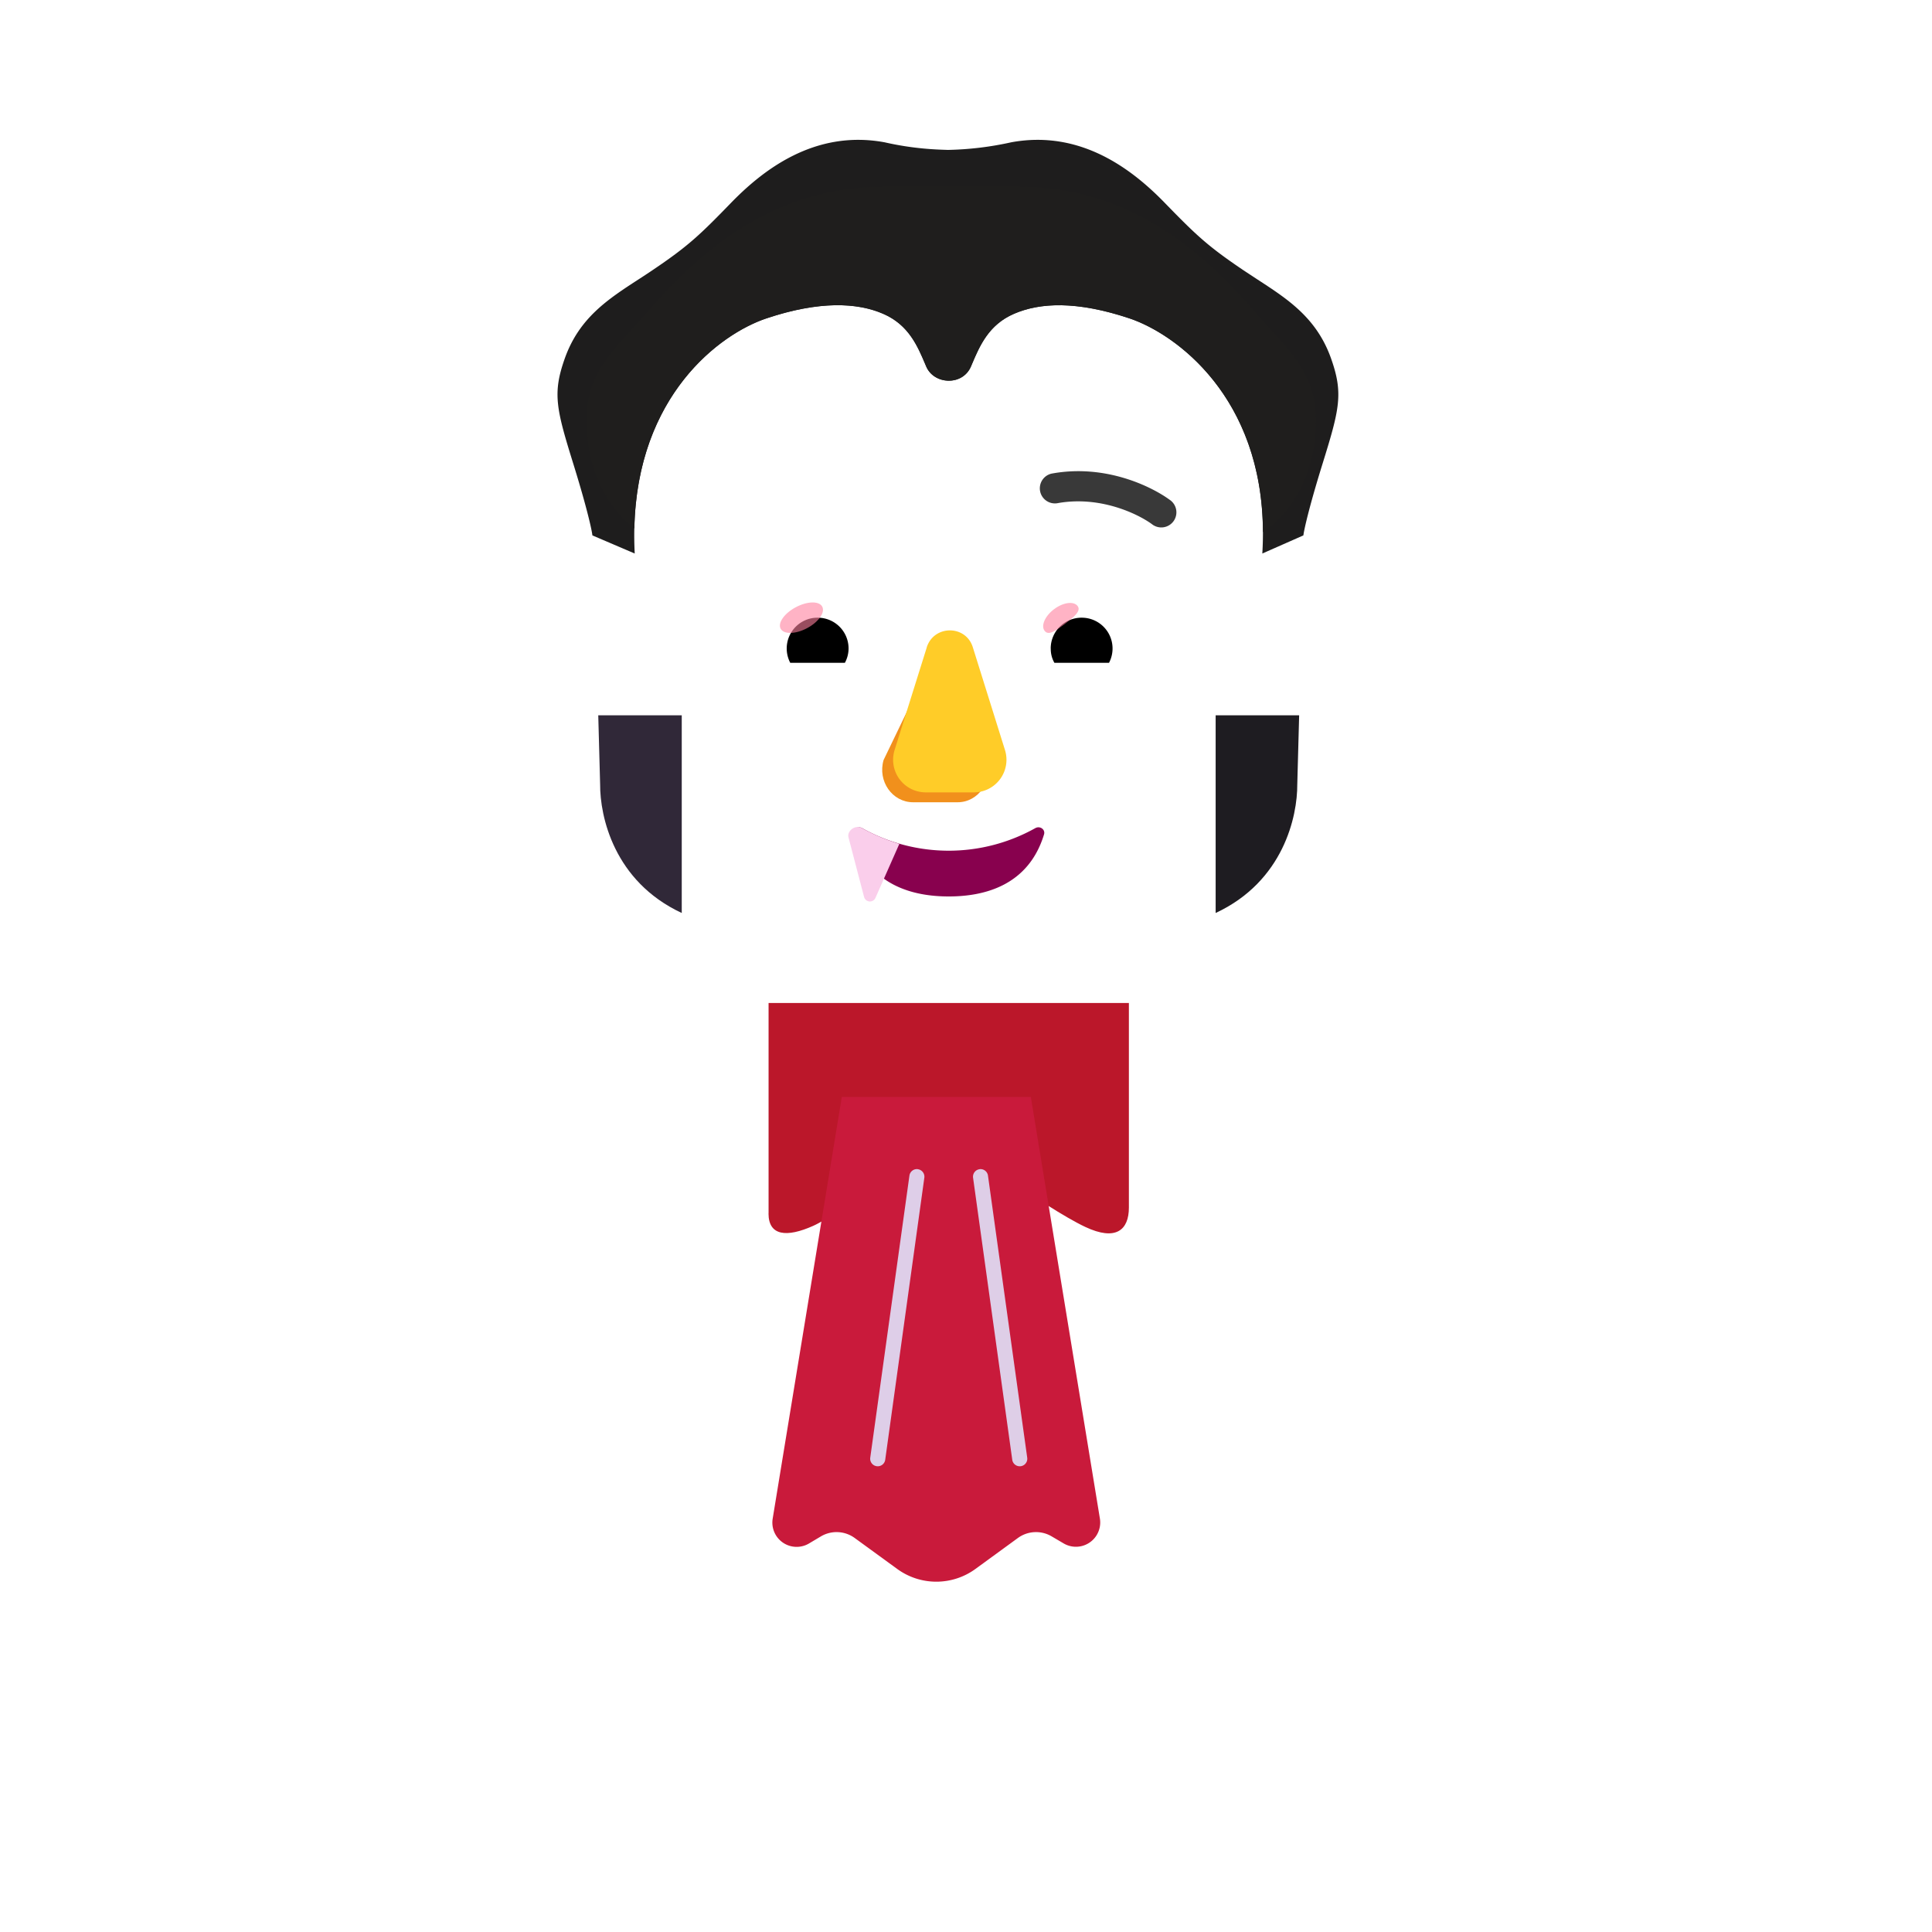 <svg xmlns="http://www.w3.org/2000/svg" width="3em" height="3em" viewBox="0 0 32 32"><g fill="none"><path fill="url(#)" d="M26.244 11.813C24 9.67 21.192 8.437 19.91 7.997l-4.062 12.312h5.89c2.916-1.118 4.43-4.528 4.986-6.894a1.68 1.68 0 0 0-.48-1.602"/><g filter="url(#)"><path fill="url(#)" d="M25.744 11.359q.255.22.5.454c.432.413.616 1.02.48 1.602c-.461 1.965-1.584 4.649-3.62 6.143l-1.038-.694c2.588-1.72 3.697-4.97 3.678-7.505"/><path fill="url(#)" d="M25.744 11.359q.255.22.5.454c.432.413.616 1.02.48 1.602c-.461 1.965-1.584 4.649-3.62 6.143l-1.038-.694c2.588-1.72 3.697-4.97 3.678-7.505"/></g><path fill="url(#)" d="M5.536 11.813c2.243-2.143 5.051-3.376 6.334-3.816l4.062 12.312h-5.89c-2.916-1.118-4.43-4.528-4.986-6.894a1.68 1.68 0 0 1 .48-1.602"/><g filter="url(#)"><path fill="url(#)" d="M6.035 11.359q-.253.22-.5.454a1.68 1.68 0 0 0-.48 1.602c.462 1.965 1.584 4.649 3.62 6.143l1.038-.694c-2.587-1.72-3.696-4.97-3.678-7.505"/></g><path fill="url(#)" d="M15.7 15.84c-6.04 0-10.937 5.1-10.937 11.141v3.234h21.875v-3.234c0-6.04-4.897-11.14-10.938-11.14"/><path fill="url(#)" d="M15.7 15.84c-6.04 0-10.937 5.1-10.937 11.141v3.234h21.875v-3.234c0-6.04-4.897-11.14-10.938-11.14"/><path fill="url(#)" d="M15.7 15.84c-6.04 0-10.937 5.1-10.937 11.141v3.234h21.875v-3.234c0-6.04-4.897-11.14-10.938-11.14"/><path fill="url(#)" d="M15.7 15.84c-6.04 0-10.937 5.1-10.937 11.141v3.234h21.875v-3.234c0-6.04-4.897-11.14-10.938-11.14"/><path fill="url(#)" d="M15.7 15.84c-6.04 0-10.937 5.1-10.937 11.141v3.234h21.875v-3.234c0-6.04-4.897-11.14-10.938-11.14"/><path fill="url(#)" d="M15.7 15.84c-6.04 0-10.937 5.1-10.937 11.141v3.234h21.875v-3.234c0-6.04-4.897-11.14-10.938-11.14"/><path fill="url(#)" d="M15.7 15.84c-6.04 0-10.937 5.1-10.937 11.141v3.234h21.875v-3.234c0-6.04-4.897-11.14-10.938-11.14"/><path fill="url(#)" d="M15.7 15.84c-6.04 0-10.937 5.1-10.937 11.141v3.234h21.875v-3.234c0-6.04-4.897-11.14-10.938-11.14"/><path fill="url(#)" d="M22.876 18.611v11.605h3.762V26.98c0-3.295-1.457-6.31-3.762-8.37"/><path fill="url(#)" d="M22.876 18.611v11.605h3.762V26.98c0-3.295-1.457-6.31-3.762-8.37"/><path fill="url(#)" d="M8.525 18.611v11.605H4.763V26.98c0-3.295 1.457-6.31 3.762-8.37"/><path fill="url(#)" d="M8.525 18.611v11.605H4.763V26.98c0-3.295 1.457-6.31 3.762-8.37"/><path fill="url(#)" d="M8.525 18.611v11.605H4.763V26.98c0-3.295 1.457-6.31 3.762-8.37"/><path fill="url(#)" d="M12.499 30.216V16.322a10.7 10.7 0 0 1 3.183-.482a10.7 10.7 0 0 1 3.228.496v13.878z"/><path fill="url(#)" d="M12.499 30.216V16.322a10.7 10.7 0 0 1 3.183-.482a10.7 10.7 0 0 1 3.228.496v13.878z"/><path fill="url(#)" d="M12.499 30.216V16.322a10.7 10.7 0 0 1 3.183-.482a10.7 10.7 0 0 1 3.228.496v13.878z"/><g filter="url(#)"><path fill="#BB172A" d="M12.73 20.098v-3.485h5.968V20c0 .374-.216.56-.722.322c-.685-.322-2.277-1.5-2.277-1.5s-1.793 1.288-2.23 1.482c-.437.195-.74.168-.74-.206"/></g><g filter="url(#)"><path fill="#302838" d="m9.94 12.993l-.031-1.145h1.383v3.274c-1.125-.524-1.355-1.603-1.352-2.13"/></g><path fill="#1E1C21" d="m21.487 12.993l.031-1.145h-1.383v3.274c1.125-.524 1.355-1.603 1.352-2.13"/><g filter="url(#)"><path fill="#C91A3B" d="m13.943 18.169l-1.145 6.985a.402.402 0 0 0 .603.41l.2-.119a.51.51 0 0 1 .554.028l.706.514a1.1 1.1 0 0 0 1.295 0l.705-.514a.51.51 0 0 1 .554-.028l.201.118a.402.402 0 0 0 .602-.409l-1.144-6.985z"/></g><g filter="url(#)"><path fill="url(#)" d="M12.499 19.954V16.2h6.43v3.649c0 .403-.234.603-.778.347c-.738-.347-2.453-1.617-2.453-1.617s-1.931 1.388-2.402 1.598s-.797.18-.797-.223"/><path fill="url(#)" d="M12.499 19.954V16.2h6.43v3.649c0 .403-.234.603-.778.347c-.738-.347-2.453-1.617-2.453-1.617s-1.931 1.388-2.402 1.598s-.797.18-.797-.223"/><path fill="url(#)" d="M12.499 19.954V16.2h6.43v3.649c0 .403-.234.603-.778.347c-.738-.347-2.453-1.617-2.453-1.617s-1.931 1.388-2.402 1.598s-.797.18-.797-.223"/></g><g filter="url(#)"><path fill="url(#)" d="m13.849 19.852l-.858 5.24a.402.402 0 0 0 .602.409l.201-.118a.51.51 0 0 1 .553.027l.706.514a1.1 1.1 0 0 0 1.295 0l.706-.514a.51.51 0 0 1 .553-.027l.201.118a.402.402 0 0 0 .602-.409l-.857-5.234c-.81-.505-1.855-1.28-1.855-1.28s-1.107.796-1.849 1.274"/></g><g filter="url(#)"><path fill="url(#)" d="M13.003 5.153c-1.172.219-2.636 1.68-2.508 3.922l.091 1.649c.064 1.158.12 2.177.159 2.695c.041.453.253 1.55.765 2.312c.641.953 1.891 1.61 2.97 1.61h2.46c1.078 0 2.328-.657 2.969-1.61c.512-.762.724-1.86.765-2.312c.04-.518.096-1.537.159-2.695l.091-1.65c.128-2.241-1.335-3.702-2.507-3.92c-1.677-.314-3.738-.314-5.415 0"/><path fill="url(#)" d="M13.003 5.153c-1.172.219-2.636 1.68-2.508 3.922l.091 1.649c.064 1.158.12 2.177.159 2.695c.041.453.253 1.55.765 2.312c.641.953 1.891 1.61 2.97 1.61h2.46c1.078 0 2.328-.657 2.969-1.61c.512-.762.724-1.86.765-2.312c.04-.518.096-1.537.159-2.695l.091-1.65c.128-2.241-1.335-3.702-2.507-3.92c-1.677-.314-3.738-.314-5.415 0"/><path fill="url(#)" d="M13.003 5.153c-1.172.219-2.636 1.68-2.508 3.922l.091 1.649c.064 1.158.12 2.177.159 2.695c.041.453.253 1.55.765 2.312c.641.953 1.891 1.61 2.97 1.61h2.46c1.078 0 2.328-.657 2.969-1.61c.512-.762.724-1.86.765-2.312c.04-.518.096-1.537.159-2.695l.091-1.65c.128-2.241-1.335-3.702-2.507-3.92c-1.677-.314-3.738-.314-5.415 0"/><path fill="url(#)" d="M13.003 5.153c-1.172.219-2.636 1.68-2.508 3.922l.091 1.649c.064 1.158.12 2.177.159 2.695c.041.453.253 1.55.765 2.312c.641.953 1.891 1.61 2.97 1.61h2.46c1.078 0 2.328-.657 2.969-1.61c.512-.762.724-1.86.765-2.312c.04-.518.096-1.537.159-2.695l.091-1.65c.128-2.241-1.335-3.702-2.507-3.92c-1.677-.314-3.738-.314-5.415 0"/><path fill="url(#)" d="M13.003 5.153c-1.172.219-2.636 1.68-2.508 3.922l.091 1.649c.064 1.158.12 2.177.159 2.695c.041.453.253 1.55.765 2.312c.641.953 1.891 1.61 2.97 1.61h2.46c1.078 0 2.328-.657 2.969-1.61c.512-.762.724-1.86.765-2.312c.04-.518.096-1.537.159-2.695l.091-1.65c.128-2.241-1.335-3.702-2.507-3.92c-1.677-.314-3.738-.314-5.415 0"/><path fill="url(#)" d="M13.003 5.153c-1.172.219-2.636 1.68-2.508 3.922l.091 1.649c.064 1.158.12 2.177.159 2.695c.041.453.253 1.55.765 2.312c.641.953 1.891 1.61 2.97 1.61h2.46c1.078 0 2.328-.657 2.969-1.61c.512-.762.724-1.86.765-2.312c.04-.518.096-1.537.159-2.695l.091-1.65c.128-2.241-1.335-3.702-2.507-3.92c-1.677-.314-3.738-.314-5.415 0"/><path fill="url(#)" d="M13.003 5.153c-1.172.219-2.636 1.68-2.508 3.922l.091 1.649c.064 1.158.12 2.177.159 2.695c.041.453.253 1.55.765 2.312c.641.953 1.891 1.61 2.97 1.61h2.46c1.078 0 2.328-.657 2.969-1.61c.512-.762.724-1.86.765-2.312c.04-.518.096-1.537.159-2.695l.091-1.65c.128-2.241-1.335-3.702-2.507-3.92c-1.677-.314-3.738-.314-5.415 0"/></g><path fill="#1E1D1D" d="M9.812 8.868c-.01-.09-.088-.45-.315-1.182c-.284-.914-.348-1.17-.142-1.75c.238-.67.714-.979 1.214-1.304q.12-.077.24-.158c.584-.394.773-.572 1.293-1.108s1.38-1.225 2.55-1.009c.483.11.86.12 1.049.126a5.3 5.3 0 0 0 1.048-.126c1.17-.216 2.03.473 2.55 1.01c.52.535.71.713 1.293 1.107l.24.158c.5.325.976.634 1.214 1.304c.206.58.142.836-.142 1.75c-.227.731-.305 1.093-.316 1.182l-.68.3c.15-2.484-1.391-3.623-2.2-3.894c-.871-.292-1.483-.264-1.916-.075c-.418.182-.565.53-.695.836l-.015.035c-.139.326-.613.302-.741 0l-.015-.035c-.13-.307-.277-.654-.695-.836c-.433-.19-1.067-.217-1.938.075c-.809.27-2.308 1.395-2.18 3.894z"/><path fill="url(#)" d="M9.812 8.868c-.01-.09-.088-.45-.315-1.182c-.284-.914-.348-1.17-.142-1.75c.238-.67.714-.979 1.214-1.304q.12-.077.24-.158c.584-.394.773-.572 1.293-1.108s1.38-1.225 2.55-1.009c.483.11.86.12 1.049.126a5.3 5.3 0 0 0 1.048-.126c1.17-.216 2.03.473 2.55 1.01c.52.535.71.713 1.293 1.107l.24.158c.5.325.976.634 1.214 1.304c.206.58.142.836-.142 1.75c-.227.731-.305 1.093-.316 1.182l-.68.3c.15-2.484-1.391-3.623-2.2-3.894c-.871-.292-1.483-.264-1.916-.075c-.418.182-.565.53-.695.836l-.015.035c-.139.326-.613.302-.741 0l-.015-.035c-.13-.307-.277-.654-.695-.836c-.433-.19-1.067-.217-1.938.075c-.809.27-2.308 1.395-2.18 3.894z"/><path fill="url(#)" d="M9.812 8.868c-.01-.09-.088-.45-.315-1.182c-.284-.914-.348-1.17-.142-1.75c.238-.67.714-.979 1.214-1.304q.12-.077.24-.158c.584-.394.773-.572 1.293-1.108s1.38-1.225 2.55-1.009c.483.11.86.12 1.049.126a5.3 5.3 0 0 0 1.048-.126c1.17-.216 2.03.473 2.55 1.01c.52.535.71.713 1.293 1.107l.24.158c.5.325.976.634 1.214 1.304c.206.58.142.836-.142 1.75c-.227.731-.305 1.093-.316 1.182l-.68.3c.15-2.484-1.391-3.623-2.2-3.894c-.871-.292-1.483-.264-1.916-.075c-.418.182-.565.53-.695.836l-.015.035c-.139.326-.613.302-.741 0l-.015-.035c-.13-.307-.277-.654-.695-.836c-.433-.19-1.067-.217-1.938.075c-.809.27-2.308 1.395-2.18 3.894z"/><path fill="url(#)" d="M9.812 8.868c-.01-.09-.088-.45-.315-1.182c-.284-.914-.348-1.17-.142-1.75c.238-.67.714-.979 1.214-1.304q.12-.077.24-.158c.584-.394.773-.572 1.293-1.108s1.38-1.225 2.55-1.009c.483.11.86.12 1.049.126a5.3 5.3 0 0 0 1.048-.126c1.17-.216 2.03.473 2.55 1.01c.52.535.71.713 1.293 1.107l.24.158c.5.325.976.634 1.214 1.304c.206.58.142.836-.142 1.75c-.227.731-.305 1.093-.316 1.182l-.68.3c.15-2.484-1.391-3.623-2.2-3.894c-.871-.292-1.483-.264-1.916-.075c-.418.182-.565.53-.695.836l-.015.035c-.139.326-.613.302-.741 0l-.015-.035c-.13-.307-.277-.654-.695-.836c-.433-.19-1.067-.217-1.938.075c-.809.27-2.308 1.395-2.18 3.894z"/><path fill="url(#)" d="m20.71 12.562l.104-1.838l.091-1.65l.006-.15c.49-.32 1.107-.682 1.709-.97c.213-.102.456.021.46.258c.015.64-.117 1.503-.655 2.527c-.621 1.215-1.211 1.656-1.715 1.823"/><path fill="url(#)" d="m20.71 12.562l.104-1.838l.091-1.65l.006-.15c.49-.32 1.107-.682 1.709-.97c.213-.102.456.021.46.258c.015.64-.117 1.503-.655 2.527c-.621 1.215-1.211 1.656-1.715 1.823"/><path fill="url(#)" d="m20.71 12.562l.104-1.838l.091-1.65l.006-.15c.49-.32 1.107-.682 1.709-.97c.213-.102.456.021.46.258c.015.64-.117 1.503-.655 2.527c-.621 1.215-1.211 1.656-1.715 1.823"/><path fill="url(#)" d="m10.508 8.936l.006.139c.032.555.063 1.117.092 1.649c.037.69.072 1.33.103 1.844c-.507-.163-1.104-.599-1.733-1.829c-.538-1.024-.67-1.887-.656-2.527c.005-.237.247-.36.461-.258c.61.292 1.234.659 1.727.982"/><path fill="url(#)" d="m10.508 8.936l.006.139c.032.555.063 1.117.092 1.649c.037.69.072 1.33.103 1.844c-.507-.163-1.104-.599-1.733-1.829c-.538-1.024-.67-1.887-.656-2.527c.005-.237.247-.36.461-.258c.61.292 1.234.659 1.727.982"/><g filter="url(#)"><path stroke="url(#)" stroke-width=".2" d="M14.278 13.716a2.94 2.94 0 0 0 2.871 0c.077-.042.169.023.143.106c-.26.85-.994 1.026-1.578 1.026s-1.318-.176-1.579-1.026c-.025-.083.066-.148.143-.106Z"/></g><path fill="#88014E" d="M14.278 13.716a2.94 2.94 0 0 0 2.871 0c.077-.042.169.023.143.106c-.26.85-.994 1.026-1.578 1.026s-1.318-.176-1.579-1.026c-.025-.083.066-.148.143-.106"/><path fill="url(#)" d="m16.919 14.872l-.396-.895c.256-.078.466-.175.623-.263c.102-.057.248.043.219.157l-.258.986a.1.1 0 0 1-.188.015"/><path fill="#FACEEB" d="m14.5 14.872l.396-.895a3.2 3.2 0 0 1-.623-.263c-.102-.057-.248.043-.219.157l.258.986a.1.1 0 0 0 .188.015"/><g filter="url(#)"><path fill="url(#)" d="m20.746 11.949l.068-1.225l.063-1.147l1.109-.764c.166-.114.383.005.355.204c-.116.82-.533 2.068-1.595 2.932"/><path fill="url(#)" d="m20.746 11.949l.068-1.225l.063-1.147l1.109-.764c.166-.114.383.005.355.204c-.116.82-.533 2.068-1.595 2.932"/></g><g filter="url(#)"><path fill="url(#)" d="m10.543 9.59l.063 1.134l.068 1.24C9.598 11.1 9.177 9.842 9.06 9.017c-.028-.2.19-.318.355-.204z"/></g><path fill="#DECEE7" fill-rule="evenodd" d="M16.224 19.365a.125.125 0 0 1 .14.107l.65 4.672a.125.125 0 0 1-.248.034l-.649-4.672a.125.125 0 0 1 .107-.14" clip-rule="evenodd"/><path fill="url(#)" fill-rule="evenodd" d="M16.224 19.365a.125.125 0 0 1 .14.107l.65 4.672a.125.125 0 0 1-.248.034l-.649-4.672a.125.125 0 0 1 .107-.14" clip-rule="evenodd"/><path fill="#DECEE8" fill-rule="evenodd" d="M15.203 19.365a.125.125 0 0 0-.14.107l-.649 4.672a.125.125 0 1 0 .248.034l.648-4.672a.125.125 0 0 0-.107-.14" clip-rule="evenodd"/><path fill="url(#)" fill-rule="evenodd" d="M15.203 19.365a.125.125 0 0 0-.14.107l-.649 4.672a.125.125 0 1 0 .248.034l.648-4.672a.125.125 0 0 0-.107-.14" clip-rule="evenodd"/><path fill="url(#)" fill-rule="evenodd" d="M13.903 8.336c-.716-.133-1.345.18-1.569.343a.25.25 0 0 1-.294-.404c.292-.212 1.058-.597 1.955-.43a.25.25 0 1 1-.092.491" clip-rule="evenodd"/><path fill="#393939" fill-rule="evenodd" d="M17.506 8.336c.716-.133 1.345.18 1.57.343a.25.25 0 1 0 .293-.404c-.291-.212-1.058-.597-1.954-.43a.25.25 0 0 0 .091.491" clip-rule="evenodd"/><path fill="url(#)" fill-rule="evenodd" d="M17.506 8.336c.716-.133 1.345.18 1.57.343a.25.25 0 1 0 .293-.404c-.291-.212-1.058-.597-1.954-.43a.25.25 0 0 0 .091.491" clip-rule="evenodd"/><g filter="url(#)"><path fill="#1F1E1D" d="M20.919 8.813c-.01-2.238-1.442-3.281-2.211-3.54c-.871-.29-1.483-.263-1.916-.074c-.418.182-.565.53-.695.836l-.015.035c-.139.326-.613.302-.741 0l-.015-.035c-.13-.307-.277-.654-.695-.836c-.433-.19-1.067-.217-1.938.075c-.763.255-2.14 1.27-2.186 3.48c-.275-.21-.66-.662-.763-1.382c-.14-.975.217-1.366.728-1.926l.194-.215l.031-.036c.62-.7 1.864-2.104 3.937-2.104h2.242c2.073 0 3.316 1.403 3.937 2.104l.031.036l.194.215c.51.56.867.951.728 1.926c-.114.797-.573 1.266-.847 1.441"/></g><path fill="url(#)" d="M20.919 8.813c-.01-2.238-1.442-3.281-2.211-3.54c-.871-.29-1.483-.263-1.916-.074c-.418.182-.565.53-.695.836l-.015.035c-.139.326-.613.302-.741 0l-.015-.035c-.13-.307-.277-.654-.695-.836c-.433-.19-1.067-.217-1.938.075c-.763.255-2.14 1.27-2.186 3.48c-.275-.21-.66-.662-.763-1.382c-.14-.975.217-1.366.728-1.926l.194-.215l.031-.036c.62-.7 1.864-2.104 3.937-2.104h2.242c2.073 0 3.316 1.403 3.937 2.104l.031.036l.194.215c.51.56.867.951.728 1.926c-.114.797-.573 1.266-.847 1.441"/><path fill="url(#)" d="M20.919 8.813c-.01-2.238-1.442-3.281-2.211-3.54c-.871-.29-1.483-.263-1.916-.074c-.418.182-.565.53-.695.836l-.015.035c-.139.326-.613.302-.741 0l-.015-.035c-.13-.307-.277-.654-.695-.836c-.433-.19-1.067-.217-1.938.075c-.763.255-2.14 1.27-2.186 3.48c-.275-.21-.66-.662-.763-1.382c-.14-.975.217-1.366.728-1.926l.194-.215l.031-.036c.62-.7 1.864-2.104 3.937-2.104h2.242c2.073 0 3.316 1.403 3.937 2.104l.031.036l.194.215c.51.56.867.951.728 1.926c-.114.797-.573 1.266-.847 1.441"/><g filter="url(#)"><path stroke="url(#)" stroke-linecap="round" stroke-width=".3" d="M15.729 5.684c.182-.536.734-1.453 1.953-1.61c1.395-.178 3.043 1.114 3.653 2.177"/></g><g filter="url(#)"><path stroke="url(#)" stroke-linecap="round" stroke-width=".15" d="M12.19 8.473c.224-.18.93-.5 1.726-.398"/></g><g filter="url(#)"><path stroke="url(#)" stroke-linecap="round" stroke-width=".15" d="M19.185 8.473c-.224-.18-.93-.5-1.727-.398"/></g><g filter="url(#)"><path fill="#F1901C" d="m15.456 10.887l-.821 1.701c-.102.35.143.7.489.7h.737c.346 0 .59-.355.489-.7l-.499-1.701c-.107-.377-.283-.377-.395 0"/></g><g filter="url(#)"><path fill="#FFCC28" d="m15.35 10.724l-.533 1.7a.54.54 0 0 0 .521.7h.787a.54.54 0 0 0 .521-.7l-.532-1.7c-.114-.377-.646-.377-.765 0"/><path fill="url(#)" d="m15.35 10.724l-.533 1.7a.54.54 0 0 0 .521.7h.787a.54.54 0 0 0 .521-.7l-.532-1.7c-.114-.377-.646-.377-.765 0"/><path fill="url(#)" d="m15.35 10.724l-.533 1.7a.54.54 0 0 0 .521.7h.787a.54.54 0 0 0 .521-.7l-.532-1.7c-.114-.377-.646-.377-.765 0"/><path fill="url(#)" d="m15.35 10.724l-.533 1.7a.54.54 0 0 0 .521.7h.787a.54.54 0 0 0 .521-.7l-.532-1.7c-.114-.377-.646-.377-.765 0"/><path fill="url(#)" d="m15.35 10.724l-.533 1.7a.54.54 0 0 0 .521.7h.787a.54.54 0 0 0 .521-.7l-.532-1.7c-.114-.377-.646-.377-.765 0"/></g><path fill="#fff" d="M18.122 9.577c.653 0 1.205.45 1.356 1.06a.274.274 0 0 1-.268.34h-2.233a.23.23 0 0 1-.227-.271a1.4 1.4 0 0 1 1.372-1.129"/><path fill="url(#)" d="M17.915 9.85a.893.893 0 0 1 .86 1.128H17.05a.897.897 0 0 1 .865-1.129"/><path fill="#000" d="M17.403 10.742a.51.51 0 0 1 .512-.511a.51.51 0 0 1 .454.747h-.905a.46.46 0 0 1-.06-.236"/><g filter="url(#)"><path fill="#FF809E" fill-opacity=".6" d="M17.849 10.038c.064.085-.07.189-.22.302c-.152.113-.264.193-.328.107c-.063-.085.008-.245.159-.358s.325-.136.389-.051"/><path fill="url(#)" d="M17.849 10.038c.064.085-.07.189-.22.302c-.152.113-.264.193-.328.107c-.063-.085.008-.245.159-.358s.325-.136.389-.051"/></g><g filter="url(#)"><path fill="url(#)" d="M18.71 10.625a.84.84 0 0 0-.231-.463l-.26.285l.117.228z"/></g><path fill="#fff" d="M13.336 9.577c-.653 0-1.205.45-1.356 1.06a.274.274 0 0 0 .268.34h2.233a.23.23 0 0 0 .228-.271a1.4 1.4 0 0 0-1.373-1.129"/><path fill="url(#)" d="M13.543 9.85a.893.893 0 0 0-.86 1.128h1.725a1 1 0 0 0 .033-.236a.9.9 0 0 0-.898-.893"/><path fill="#000" d="M14.055 10.742a.51.51 0 0 0-.511-.511a.51.51 0 0 0-.455.747h.905a.5.5 0 0 0 .061-.236"/><g filter="url(#)"><path fill="url(#)" d="M14.36 10.637c0-.288-.235-.48-.299-.539l-.288.28l.177.36z"/></g><g filter="url(#)"><ellipse cx="13.274" cy="10.231" fill="#FF809E" fill-opacity=".6" rx=".39" ry=".197" transform="rotate(-27.914 13.274 10.23)"/><ellipse cx="13.274" cy="10.231" fill="url(#)" rx=".39" ry=".197" transform="rotate(-27.914 13.274 10.23)"/></g><defs><radialGradient id="" cx="0" cy="0" r="1" gradientTransform="matrix(3.938 -7.291 14.315 7.731 20.319 17.02)" gradientUnits="userSpaceOnUse"><stop stop-color="#D82535"/><stop offset="1" stop-color="#E82E5C"/></radialGradient><radialGradient id="" cx="0" cy="0" r="1" gradientTransform="matrix(-2.921 7.062 -2.221 -.919 27.338 12.497)" gradientUnits="userSpaceOnUse"><stop offset=".18" stop-color="#534263"/><stop offset="1" stop-color="#3D3743"/></radialGradient><radialGradient id="" cx="0" cy="0" r="1" gradientTransform="matrix(-1.562 4.156 -.427 -.161 27.088 12.966)" gradientUnits="userSpaceOnUse"><stop stop-color="#574B64"/><stop offset="1" stop-color="#574B64" stop-opacity="0"/></radialGradient><radialGradient id="" cx="0" cy="0" r="1" gradientTransform="matrix(-4.584 -6.614 12.986 -9 12.258 17.298)" gradientUnits="userSpaceOnUse"><stop stop-color="#D82535"/><stop offset="0" stop-color="#E33E4B"/><stop offset="1" stop-color="#E73665"/></radialGradient><radialGradient id="" cx="0" cy="0" r="1" gradientTransform="rotate(-118.874 16.483 8.683)scale(12.49 33.343)" gradientUnits="userSpaceOnUse"><stop offset=".87" stop-color="#56475F" stop-opacity="0"/><stop offset="1" stop-color="#56475F"/></radialGradient><radialGradient id="" cx="0" cy="0" r="1" gradientTransform="rotate(-65.133 29.319 1.924)scale(12.262 28.833)" gradientUnits="userSpaceOnUse"><stop offset=".863" stop-color="#60506B" stop-opacity="0"/><stop offset="1" stop-color="#60506B"/></radialGradient><radialGradient id="" cx="0" cy="0" r="1" gradientTransform="matrix(-3.719 0 0 -14.562 23.057 23.59)" gradientUnits="userSpaceOnUse"><stop stop-color="#746784"/><stop offset="1" stop-color="#604F70" stop-opacity="0"/></radialGradient><radialGradient id="" cx="0" cy="0" r="1" gradientTransform="matrix(0 15.688 -.227 0 18.971 16.997)" gradientUnits="userSpaceOnUse"><stop offset=".039" stop-color="#47304F"/><stop offset="1" stop-color="#47304F" stop-opacity="0"/></radialGradient><radialGradient id="" cx="0" cy="0" r="1" gradientTransform="matrix(-1.156 3.5 -5.724 -1.891 12.432 16.622)" gradientUnits="userSpaceOnUse"><stop offset=".095" stop-color="#47374C"/><stop offset="1" stop-color="#47374C" stop-opacity="0"/></radialGradient><radialGradient id="" cx="0" cy="0" r="1" gradientTransform="matrix(0 -11.604 2.485 0 23.62 30.216)" gradientUnits="userSpaceOnUse"><stop offset=".467" stop-color="#6B5A80"/><stop offset="1" stop-color="#605075"/></radialGradient><radialGradient id="" cx="0" cy="0" r="1" gradientTransform="matrix(0 -13.578 .525 0 22.876 30.216)" gradientUnits="userSpaceOnUse"><stop offset=".196" stop-color="#48335E"/><stop offset="1" stop-color="#48335E" stop-opacity="0"/></radialGradient><radialGradient id="" cx="0" cy="0" r="1" gradientTransform="matrix(0 -10.219 2.956 0 7.057 30.216)" gradientUnits="userSpaceOnUse"><stop stop-color="#543E6E"/><stop offset="1" stop-color="#483859"/></radialGradient><radialGradient id="" cx="0" cy="0" r="1" gradientTransform="matrix(-4.219 0 0 -14.562 8.307 29.747)" gradientUnits="userSpaceOnUse"><stop offset=".57" stop-color="#655578" stop-opacity="0"/><stop offset="1" stop-color="#655578"/></radialGradient><radialGradient id="" cx="0" cy="0" r="1" gradientTransform="rotate(-169.531 10.319 8.46)scale(4.127 5.762)" gradientUnits="userSpaceOnUse"><stop offset=".146" stop-color="#F6E6F8"/><stop offset="1" stop-color="#D7BDCD"/><stop offset="1" stop-color="#D7BDCD"/></radialGradient><radialGradient id="" cx="0" cy="0" r="1" gradientTransform="matrix(.375 3.375 -7.051 .783 14.495 14.62)" gradientUnits="userSpaceOnUse"><stop offset=".339" stop-color="#A99494"/><stop offset="1" stop-color="#A99494" stop-opacity="0"/></radialGradient><radialGradient id="" cx="0" cy="0" r="1" gradientTransform="matrix(0 1.876 -2.634 0 15.714 16.653)" gradientUnits="userSpaceOnUse"><stop offset=".296" stop-color="#BB789E"/><stop offset="1" stop-color="#C896A8" stop-opacity="0"/></radialGradient><radialGradient id="" cx="0" cy="0" r="1" gradientTransform="rotate(122.735 7.327 9.495)scale(8.842 8.971)" gradientUnits="userSpaceOnUse"><stop offset=".251" stop-color="#FFE144"/><stop offset=".94" stop-color="#FCA82A"/></radialGradient><radialGradient id="" cx="0" cy="0" r="1" gradientTransform="rotate(96.493 4.44 11.878)scale(9.152 9.554)" gradientUnits="userSpaceOnUse"><stop offset=".653" stop-color="#F69E3E" stop-opacity="0"/><stop offset=".943" stop-color="#E08558"/></radialGradient><radialGradient id="" cx="0" cy="0" r="1" gradientTransform="matrix(0 9.258 -14.965 0 15.71 8.184)" gradientUnits="userSpaceOnUse"><stop offset=".964" stop-color="#E48C7C" stop-opacity="0"/><stop offset=".995" stop-color="#E48C7C"/></radialGradient><radialGradient id="" cx="0" cy="0" r="1" gradientTransform="rotate(-131.253 12.552 -.886)scale(6.256 .793)" gradientUnits="userSpaceOnUse"><stop stop-color="#BE8404"/><stop offset="1" stop-color="#E0A619" stop-opacity="0"/></radialGradient><radialGradient id="" cx="0" cy="0" r="1" gradientTransform="matrix(3.883 4.641 -4.364 3.651 10.487 4.918)" gradientUnits="userSpaceOnUse"><stop stop-color="#DF9419"/><stop offset="1" stop-color="#DF9419" stop-opacity="0"/></radialGradient><radialGradient id="" cx="0" cy="0" r="1" gradientTransform="matrix(0 -1.422 1.833 0 18.213 9.856)" gradientUnits="userSpaceOnUse"><stop stop-color="#FFBD22"/><stop offset="1" stop-color="#FFBD22" stop-opacity="0"/></radialGradient><radialGradient id="" cx="0" cy="0" r="1" gradientTransform="matrix(0 -1.594 1.541 0 13.526 9.981)" gradientUnits="userSpaceOnUse"><stop offset=".336" stop-color="#F09526"/><stop offset="1" stop-color="#F09526" stop-opacity="0"/></radialGradient><radialGradient id="" cx="0" cy="0" r="1" gradientTransform="rotate(135.269 9.474 6.363)scale(4.707 6.163)" gradientUnits="userSpaceOnUse"><stop offset=".117" stop-color="#494949"/><stop offset="1" stop-color="#494949" stop-opacity="0"/></radialGradient><radialGradient id="" cx="0" cy="0" r="1" gradientTransform="rotate(-139.028 6.533 1.243)scale(3.146 5.452)" gradientUnits="userSpaceOnUse"><stop offset=".152" stop-color="#4A4A4A"/><stop offset="1" stop-color="#494949" stop-opacity="0"/></radialGradient><radialGradient id="" cx="0" cy="0" r="1" gradientTransform="matrix(0 1.243 -3.8 0 15.7 2.317)" gradientUnits="userSpaceOnUse"><stop stop-color="#404040"/><stop offset="1" stop-color="#404040" stop-opacity="0"/></radialGradient><radialGradient id="" cx="0" cy="0" r="1" gradientTransform="matrix(-.797 2.672 -.895 -.267 23.291 8.106)" gradientUnits="userSpaceOnUse"><stop stop-color="#FFD749"/><stop offset="1" stop-color="#FFD749" stop-opacity="0"/></radialGradient><radialGradient id="" cx="0" cy="0" r="1" gradientTransform="matrix(-.297 .477 -2.496 -1.555 10.245 8.645)" gradientUnits="userSpaceOnUse"><stop offset=".316" stop-color="#A86C06"/><stop offset="1" stop-color="#D88C25" stop-opacity="0"/></radialGradient><radialGradient id="" cx="0" cy="0" r="1" gradientTransform="rotate(-41.353 24.404 -22.19)scale(2.128 .905)" gradientUnits="userSpaceOnUse"><stop stop-color="#FFC234"/><stop offset="1" stop-color="#F9B42E"/></radialGradient><radialGradient id="" cx="0" cy="0" r="1" gradientTransform="matrix(.941 -.031 .059 1.766 20.563 10.569)" gradientUnits="userSpaceOnUse"><stop stop-color="#FFCA3D"/><stop offset="1" stop-color="#FFCA3D" stop-opacity="0"/></radialGradient><radialGradient id="" cx="0" cy="0" r="1" gradientTransform="rotate(-132.082 7.683 2.908)scale(2.412 2.177)" gradientUnits="userSpaceOnUse"><stop offset=".106" stop-color="#DA8421"/><stop offset="1" stop-color="#DA8421" stop-opacity="0"/></radialGradient><radialGradient id="" cx="0" cy="0" r="1" gradientTransform="matrix(0 1 -6.042 0 15.755 3.09)" gradientUnits="userSpaceOnUse"><stop stop-color="#202020"/><stop offset="1" stop-color="#202020" stop-opacity="0"/></radialGradient><radialGradient id="" cx="0" cy="0" r="1" gradientTransform="matrix(0 -1.455 3.068 0 15.755 5.952)" gradientUnits="userSpaceOnUse"><stop stop-color="#21132A"/><stop offset="1" stop-color="#21132A" stop-opacity="0"/></radialGradient><radialGradient id="" cx="0" cy="0" r="1" gradientTransform="rotate(-117.266 12.194 -.176)scale(.571 .905)" gradientUnits="userSpaceOnUse"><stop offset=".426" stop-color="#FF136B"/><stop offset="1" stop-color="#FF242F"/></radialGradient><radialGradient id="" cx="0" cy="0" r="1" gradientTransform="matrix(-.232 -.299 .412 -.32 17.685 10.411)" gradientUnits="userSpaceOnUse"><stop offset=".766" stop-color="#FFC2C8" stop-opacity="0"/><stop offset="1" stop-color="#FFC2C8"/></radialGradient><radialGradient id="" cx="0" cy="0" r="1" gradientTransform="matrix(-.262 -.508 .804 -.414 13.568 10.583)" gradientUnits="userSpaceOnUse"><stop offset=".426" stop-color="#FF136B"/><stop offset="1" stop-color="#FF242F"/></radialGradient><radialGradient id="" cx="0" cy="0" r="1" gradientTransform="rotate(-90.897 11.82 -1.253)scale(.494 .594)" gradientUnits="userSpaceOnUse"><stop offset=".766" stop-color="#FFC2C8" stop-opacity="0"/><stop offset="1" stop-color="#FFC2C8"/></radialGradient><linearGradient id="" x1="5.305" x2="8.628" y1="12.253" y2="18.621" gradientUnits="userSpaceOnUse"><stop stop-color="#554961"/><stop offset="1" stop-color="#302736"/></linearGradient><linearGradient id="" x1="15.7" x2="15.7" y1="15.841" y2="30.215" gradientUnits="userSpaceOnUse"><stop stop-color="#503D5D"/><stop offset="1" stop-color="#553D71"/></linearGradient><linearGradient id="" x1="8.427" x2="8.703" y1="30.215" y2="30.215" gradientUnits="userSpaceOnUse"><stop stop-color="#453455"/><stop offset="1" stop-color="#453455" stop-opacity="0"/></linearGradient><linearGradient id="" x1="22.971" x2="22.541" y1="30.215" y2="30.215" gradientUnits="userSpaceOnUse"><stop offset=".136" stop-color="#4A2F65"/><stop offset="1" stop-color="#665579" stop-opacity="0"/></linearGradient><linearGradient id="" x1="8.525" x2="7.276" y1="29.028" y2="29.028" gradientUnits="userSpaceOnUse"><stop stop-color="#423153"/><stop offset="1" stop-color="#423153" stop-opacity="0"/></linearGradient><linearGradient id="" x1="15.705" x2="15.705" y1="21.184" y2="30.215" gradientUnits="userSpaceOnUse"><stop stop-color="#E32D3D"/><stop offset="1" stop-color="#FF3779"/></linearGradient><linearGradient id="" x1="15.705" x2="15.705" y1="30.215" y2="27.559" gradientUnits="userSpaceOnUse"><stop stop-color="#F73397"/><stop offset="1" stop-color="#F73397" stop-opacity="0"/></linearGradient><linearGradient id="" x1="19.307" x2="17.463" y1="29.028" y2="29.028" gradientUnits="userSpaceOnUse"><stop offset=".119" stop-color="#C52133"/><stop offset="1" stop-color="#DD2864" stop-opacity="0"/></linearGradient><linearGradient id="" x1="15.7" x2="15.7" y1="18.106" y2="26.135" gradientUnits="userSpaceOnUse"><stop stop-color="#F4DFF7"/><stop offset="1" stop-color="#F3E0FF"/></linearGradient><linearGradient id="" x1="21.307" x2="22.182" y1="8.684" y2="11.372" gradientUnits="userSpaceOnUse"><stop stop-color="#EEB22C"/><stop offset="1" stop-color="#F6B930"/></linearGradient><linearGradient id="" x1="21.627" x2="21.896" y1="8.426" y2="8.848" gradientUnits="userSpaceOnUse"><stop stop-color="#C69824"/><stop offset="1" stop-color="#F1B52E" stop-opacity="0"/></linearGradient><linearGradient id="" x1="8.745" x2="11.151" y1="10.778" y2="9.778" gradientUnits="userSpaceOnUse"><stop stop-color="#E59C2B"/><stop offset="1" stop-color="#CF7E22"/></linearGradient><linearGradient id="" x1="15.714" x2="15.714" y1="14.958" y2="14.536" gradientUnits="userSpaceOnUse"><stop stop-color="#FDB032"/><stop offset="1" stop-color="#FDB032" stop-opacity="0"/></linearGradient><linearGradient id="" x1="17.245" x2="16.706" y1="14.145" y2="14.387" gradientUnits="userSpaceOnUse"><stop stop-color="#FFE5FF"/><stop offset="1" stop-color="#FFD9F6"/></linearGradient><linearGradient id="" x1="16.116" x2="16.245" y1="19.364" y2="19.973" gradientUnits="userSpaceOnUse"><stop stop-color="#D2BDD8"/><stop offset="1" stop-color="#DFCFE8" stop-opacity="0"/></linearGradient><linearGradient id="" x1="15.311" x2="15.182" y1="19.364" y2="19.973" gradientUnits="userSpaceOnUse"><stop stop-color="#D2BDD8"/><stop offset="1" stop-color="#DFCFE8" stop-opacity="0"/></linearGradient><linearGradient id="" x1="12.213" x2="14.199" y1="8.727" y2="8.028" gradientUnits="userSpaceOnUse"><stop stop-color="#30162F"/><stop offset="1" stop-color="#301D1B"/></linearGradient><linearGradient id="" x1="19.196" x2="17.21" y1="8.727" y2="8.028" gradientUnits="userSpaceOnUse"><stop stop-color="#30162F"/><stop offset="1" stop-color="#301D1B"/></linearGradient><linearGradient id="" x1="15.807" x2="20.041" y1="5.637" y2="4.403" gradientUnits="userSpaceOnUse"><stop offset=".164" stop-color="#505050"/><stop offset=".481" stop-color="#484848" stop-opacity="0"/><stop offset=".742" stop-color="#616161"/></linearGradient><linearGradient id="" x1="13.823" x2="11.94" y1="8.055" y2="8.426" gradientUnits="userSpaceOnUse"><stop stop-color="#4E4649"/><stop offset="1" stop-color="#4E4649" stop-opacity="0"/></linearGradient><linearGradient id="" x1="17.552" x2="19.435" y1="8.055" y2="8.426" gradientUnits="userSpaceOnUse"><stop stop-color="#4E4649"/><stop offset="1" stop-color="#4E4649" stop-opacity="0"/></linearGradient><linearGradient id="" x1="14.867" x2="15.806" y1="12.059" y2="12.059" gradientUnits="userSpaceOnUse"><stop stop-color="#FAA416"/><stop offset="1" stop-color="#FAA416" stop-opacity="0"/></linearGradient><linearGradient id="" x1="16.854" x2="15.644" y1="12.434" y2="12.367" gradientUnits="userSpaceOnUse"><stop stop-color="#FFE721"/><stop offset="1" stop-color="#FFE721" stop-opacity="0"/></linearGradient><linearGradient id="" x1="15.926" x2="15.926" y1="13.125" y2="12.551" gradientUnits="userSpaceOnUse"><stop stop-color="#EB8A1C"/><stop offset="1" stop-color="#EB8A1C" stop-opacity="0"/></linearGradient><linearGradient id="" x1="15.732" x2="15.732" y1="10.441" y2="11.387" gradientUnits="userSpaceOnUse"><stop stop-color="#FECF3C"/><stop offset="1" stop-color="#FECF3C" stop-opacity="0"/></linearGradient><linearGradient id="" x1="18.652" x2="18.395" y1="10.388" y2="10.553" gradientUnits="userSpaceOnUse"><stop stop-color="#FF6D74"/><stop offset="1" stop-color="#E5E5E5" stop-opacity="0"/></linearGradient><linearGradient id="" x1="14.29" x2="13.976" y1="10.38" y2="10.574" gradientUnits="userSpaceOnUse"><stop stop-color="#FF6D74"/><stop offset="1" stop-color="#E5E5E5" stop-opacity="0"/></linearGradient><filter id="" width="4.702" height="8.2" x="22.066" y="11.359" color-interpolation-filters="sRGB" filterUnits="userSpaceOnUse"><feFlood flood-opacity="0" result="BackgroundImageFix"/><feBlend in="SourceGraphic" in2="BackgroundImageFix" result="shape"/><feColorMatrix in="SourceAlpha" result="hardAlpha" values="0 0 0 0 0 0 0 0 0 0 0 0 0 0 0 0 0 0 127 0"/><feOffset dx=".15"/><feComposite in2="hardAlpha" k2="-1" k3="1" operator="arithmetic"/><feColorMatrix values="0 0 0 0 0.314 0 0 0 0 0.247 0 0 0 0 0.325 0 0 0 1 0"/><feBlend in2="shape" result="effect1_innerShadow_4002_1214"/></filter><filter id="" width="4.902" height="8.4" x="4.912" y="11.259" color-interpolation-filters="sRGB" filterUnits="userSpaceOnUse"><feFlood flood-opacity="0" result="BackgroundImageFix"/><feBlend in="SourceGraphic" in2="BackgroundImageFix" result="shape"/><feColorMatrix in="SourceAlpha" result="hardAlpha" values="0 0 0 0 0 0 0 0 0 0 0 0 0 0 0 0 0 0 127 0"/><feOffset dx="-.1" dy=".1"/><feGaussianBlur stdDeviation=".125"/><feComposite in2="hardAlpha" k2="-1" k3="1" operator="arithmetic"/><feColorMatrix values="0 0 0 0 0.361 0 0 0 0 0.322 0 0 0 0 0.365 0 0 0 1 0"/><feBlend in2="shape" result="effect1_innerShadow_4002_1214"/><feColorMatrix in="SourceAlpha" result="hardAlpha" values="0 0 0 0 0 0 0 0 0 0 0 0 0 0 0 0 0 0 127 0"/><feOffset dx=".1" dy="-.1"/><feGaussianBlur stdDeviation=".125"/><feComposite in2="hardAlpha" k2="-1" k3="1" operator="arithmetic"/><feColorMatrix values="0 0 0 0 0.361 0 0 0 0 0.325 0 0 0 0 0.396 0 0 0 1 0"/><feBlend in2="effect1_innerShadow_4002_1214" result="effect2_innerShadow_4002_1214"/></filter><filter id="" width="6.968" height="4.815" x="12.229" y="16.113" color-interpolation-filters="sRGB" filterUnits="userSpaceOnUse"><feFlood flood-opacity="0" result="BackgroundImageFix"/><feBlend in="SourceGraphic" in2="BackgroundImageFix" result="shape"/><feGaussianBlur result="effect1_foregroundBlur_4002_1214" stdDeviation=".25"/></filter><filter id="" width="1.583" height="3.273" x="9.909" y="11.848" color-interpolation-filters="sRGB" filterUnits="userSpaceOnUse"><feFlood flood-opacity="0" result="BackgroundImageFix"/><feBlend in="SourceGraphic" in2="BackgroundImageFix" result="shape"/><feColorMatrix in="SourceAlpha" result="hardAlpha" values="0 0 0 0 0 0 0 0 0 0 0 0 0 0 0 0 0 0 127 0"/><feOffset dx=".2"/><feGaussianBlur stdDeviation=".125"/><feComposite in2="hardAlpha" k2="-1" k3="1" operator="arithmetic"/><feColorMatrix values="0 0 0 0 0.259 0 0 0 0 0.259 0 0 0 0 0.259 0 0 0 1 0"/><feBlend in2="shape" result="effect1_innerShadow_4002_1214"/></filter><filter id="" width="6.431" height="9.028" x="12.293" y="17.669" color-interpolation-filters="sRGB" filterUnits="userSpaceOnUse"><feFlood flood-opacity="0" result="BackgroundImageFix"/><feBlend in="SourceGraphic" in2="BackgroundImageFix" result="shape"/><feGaussianBlur result="effect1_foregroundBlur_4002_1214" stdDeviation=".25"/></filter><filter id="" width="6.43" height="4.36" x="12.499" y="15.95" color-interpolation-filters="sRGB" filterUnits="userSpaceOnUse"><feFlood flood-opacity="0" result="BackgroundImageFix"/><feBlend in="SourceGraphic" in2="BackgroundImageFix" result="shape"/><feColorMatrix in="SourceAlpha" result="hardAlpha" values="0 0 0 0 0 0 0 0 0 0 0 0 0 0 0 0 0 0 127 0"/><feOffset dy="-.25"/><feGaussianBlur stdDeviation=".2"/><feComposite in2="hardAlpha" k2="-1" k3="1" operator="arithmetic"/><feColorMatrix values="0 0 0 0 0.812 0 0 0 0 0.698 0 0 0 0 0.867 0 0 0 1 0"/><feBlend in2="shape" result="effect1_innerShadow_4002_1214"/></filter><filter id="" width="5.531" height="8.006" x="12.985" y="18.329" color-interpolation-filters="sRGB" filterUnits="userSpaceOnUse"><feFlood flood-opacity="0" result="BackgroundImageFix"/><feBlend in="SourceGraphic" in2="BackgroundImageFix" result="shape"/><feColorMatrix in="SourceAlpha" result="hardAlpha" values="0 0 0 0 0 0 0 0 0 0 0 0 0 0 0 0 0 0 127 0"/><feOffset dx=".1" dy="-.25"/><feGaussianBlur stdDeviation=".25"/><feComposite in2="hardAlpha" k2="-1" k3="1" operator="arithmetic"/><feColorMatrix values="0 0 0 0 0.851 0 0 0 0 0.675 0 0 0 0 0.925 0 0 0 1 0"/><feBlend in2="shape" result="effect1_innerShadow_4002_1214"/><feColorMatrix in="SourceAlpha" result="hardAlpha" values="0 0 0 0 0 0 0 0 0 0 0 0 0 0 0 0 0 0 127 0"/><feOffset dy=".2"/><feGaussianBlur stdDeviation=".25"/><feComposite in2="hardAlpha" k2="-1" k3="1" operator="arithmetic"/><feColorMatrix values="0 0 0 0 0.765 0 0 0 0 0.643 0 0 0 0 0.82 0 0 0 1 0"/><feBlend in2="effect1_innerShadow_4002_1214" result="effect2_innerShadow_4002_1214"/></filter><filter id="" width="11.445" height="12.422" x="10.487" y="4.918" color-interpolation-filters="sRGB" filterUnits="userSpaceOnUse"><feFlood flood-opacity="0" result="BackgroundImageFix"/><feBlend in="SourceGraphic" in2="BackgroundImageFix" result="shape"/><feColorMatrix in="SourceAlpha" result="hardAlpha" values="0 0 0 0 0 0 0 0 0 0 0 0 0 0 0 0 0 0 127 0"/><feOffset dx="1"/><feGaussianBlur stdDeviation=".5"/><feComposite in2="hardAlpha" k2="-1" k3="1" operator="arithmetic"/><feColorMatrix values="0 0 0 0 0.839 0 0 0 0 0.616 0 0 0 0 0.29 0 0 0 1 0"/><feBlend in2="shape" result="effect1_innerShadow_4002_1214"/></filter><filter id="" width="3.566" height="1.546" x="13.931" y="13.502" color-interpolation-filters="sRGB" filterUnits="userSpaceOnUse"><feFlood flood-opacity="0" result="BackgroundImageFix"/><feBlend in="SourceGraphic" in2="BackgroundImageFix" result="shape"/><feGaussianBlur result="effect1_foregroundBlur_4002_1214" stdDeviation=".05"/></filter><filter id="" width="1.798" height="3.38" x="20.646" y="8.669" color-interpolation-filters="sRGB" filterUnits="userSpaceOnUse"><feFlood flood-opacity="0" result="BackgroundImageFix"/><feBlend in="SourceGraphic" in2="BackgroundImageFix" result="shape"/><feGaussianBlur result="effect1_foregroundBlur_4002_1214" stdDeviation=".05"/></filter><filter id="" width="1.817" height="3.395" x="8.957" y="8.669" color-interpolation-filters="sRGB" filterUnits="userSpaceOnUse"><feFlood flood-opacity="0" result="BackgroundImageFix"/><feBlend in="SourceGraphic" in2="BackgroundImageFix" result="shape"/><feGaussianBlur result="effect1_foregroundBlur_4002_1214" stdDeviation=".05"/></filter><filter id="" width="12.683" height="5.723" x="9.413" y="3.091" color-interpolation-filters="sRGB" filterUnits="userSpaceOnUse"><feFlood flood-opacity="0" result="BackgroundImageFix"/><feBlend in="SourceGraphic" in2="BackgroundImageFix" result="shape"/><feColorMatrix in="SourceAlpha" result="hardAlpha" values="0 0 0 0 0 0 0 0 0 0 0 0 0 0 0 0 0 0 127 0"/><feOffset dx=".3"/><feGaussianBlur stdDeviation=".25"/><feComposite in2="hardAlpha" k2="-1" k3="1" operator="arithmetic"/><feColorMatrix values="0 0 0 0 0.278 0 0 0 0 0.278 0 0 0 0 0.278 0 0 0 1 0"/><feBlend in2="shape" result="effect1_innerShadow_4002_1214"/><feColorMatrix in="SourceAlpha" result="hardAlpha" values="0 0 0 0 0 0 0 0 0 0 0 0 0 0 0 0 0 0 127 0"/><feOffset dx="-.3"/><feGaussianBlur stdDeviation=".25"/><feComposite in2="hardAlpha" k2="-1" k3="1" operator="arithmetic"/><feColorMatrix values="0 0 0 0 0.278 0 0 0 0 0.278 0 0 0 0 0.278 0 0 0 1 0"/><feBlend in2="effect1_innerShadow_4002_1214" result="effect2_innerShadow_4002_1214"/></filter><filter id="" width="6.906" height="3.493" x="15.079" y="3.408" color-interpolation-filters="sRGB" filterUnits="userSpaceOnUse"><feFlood flood-opacity="0" result="BackgroundImageFix"/><feBlend in="SourceGraphic" in2="BackgroundImageFix" result="shape"/><feGaussianBlur result="effect1_foregroundBlur_4002_1214" stdDeviation=".25"/></filter><filter id="" width="2.177" height=".868" x="11.965" y="7.83" color-interpolation-filters="sRGB" filterUnits="userSpaceOnUse"><feFlood flood-opacity="0" result="BackgroundImageFix"/><feBlend in="SourceGraphic" in2="BackgroundImageFix" result="shape"/><feGaussianBlur result="effect1_foregroundBlur_4002_1214" stdDeviation=".075"/></filter><filter id="" width="2.177" height=".868" x="17.233" y="7.83" color-interpolation-filters="sRGB" filterUnits="userSpaceOnUse"><feFlood flood-opacity="0" result="BackgroundImageFix"/><feBlend in="SourceGraphic" in2="BackgroundImageFix" result="shape"/><feGaussianBlur result="effect1_foregroundBlur_4002_1214" stdDeviation=".075"/></filter><filter id="" width="3.262" height="4.184" x="13.862" y="9.854" color-interpolation-filters="sRGB" filterUnits="userSpaceOnUse"><feFlood flood-opacity="0" result="BackgroundImageFix"/><feBlend in="SourceGraphic" in2="BackgroundImageFix" result="shape"/><feGaussianBlur result="effect1_foregroundBlur_4002_1214" stdDeviation=".375"/></filter><filter id="" width="2.079" height="2.884" x="14.692" y="10.341" color-interpolation-filters="sRGB" filterUnits="userSpaceOnUse"><feFlood flood-opacity="0" result="BackgroundImageFix"/><feBlend in="SourceGraphic" in2="BackgroundImageFix" result="shape"/><feGaussianBlur result="effect1_foregroundBlur_4002_1214" stdDeviation=".05"/></filter><filter id="" width=".787" height=".697" x="17.178" y="9.886" color-interpolation-filters="sRGB" filterUnits="userSpaceOnUse"><feFlood flood-opacity="0" result="BackgroundImageFix"/><feBlend in="SourceGraphic" in2="BackgroundImageFix" result="shape"/><feGaussianBlur result="effect1_foregroundBlur_4002_1214" stdDeviation=".05"/></filter><filter id="" width=".892" height=".914" x="18.019" y="9.962" color-interpolation-filters="sRGB" filterUnits="userSpaceOnUse"><feFlood flood-opacity="0" result="BackgroundImageFix"/><feBlend in="SourceGraphic" in2="BackgroundImageFix" result="shape"/><feGaussianBlur result="effect1_foregroundBlur_4002_1214" stdDeviation=".1"/></filter><filter id="" width=".987" height="1.041" x="13.573" y="9.898" color-interpolation-filters="sRGB" filterUnits="userSpaceOnUse"><feFlood flood-opacity="0" result="BackgroundImageFix"/><feBlend in="SourceGraphic" in2="BackgroundImageFix" result="shape"/><feGaussianBlur result="effect1_foregroundBlur_4002_1214" stdDeviation=".1"/></filter><filter id="" width=".914" height=".705" x="12.817" y="9.878" color-interpolation-filters="sRGB" filterUnits="userSpaceOnUse"><feFlood flood-opacity="0" result="BackgroundImageFix"/><feBlend in="SourceGraphic" in2="BackgroundImageFix" result="shape"/><feGaussianBlur result="effect1_foregroundBlur_4002_1214" stdDeviation=".05"/></filter></defs></g></svg>